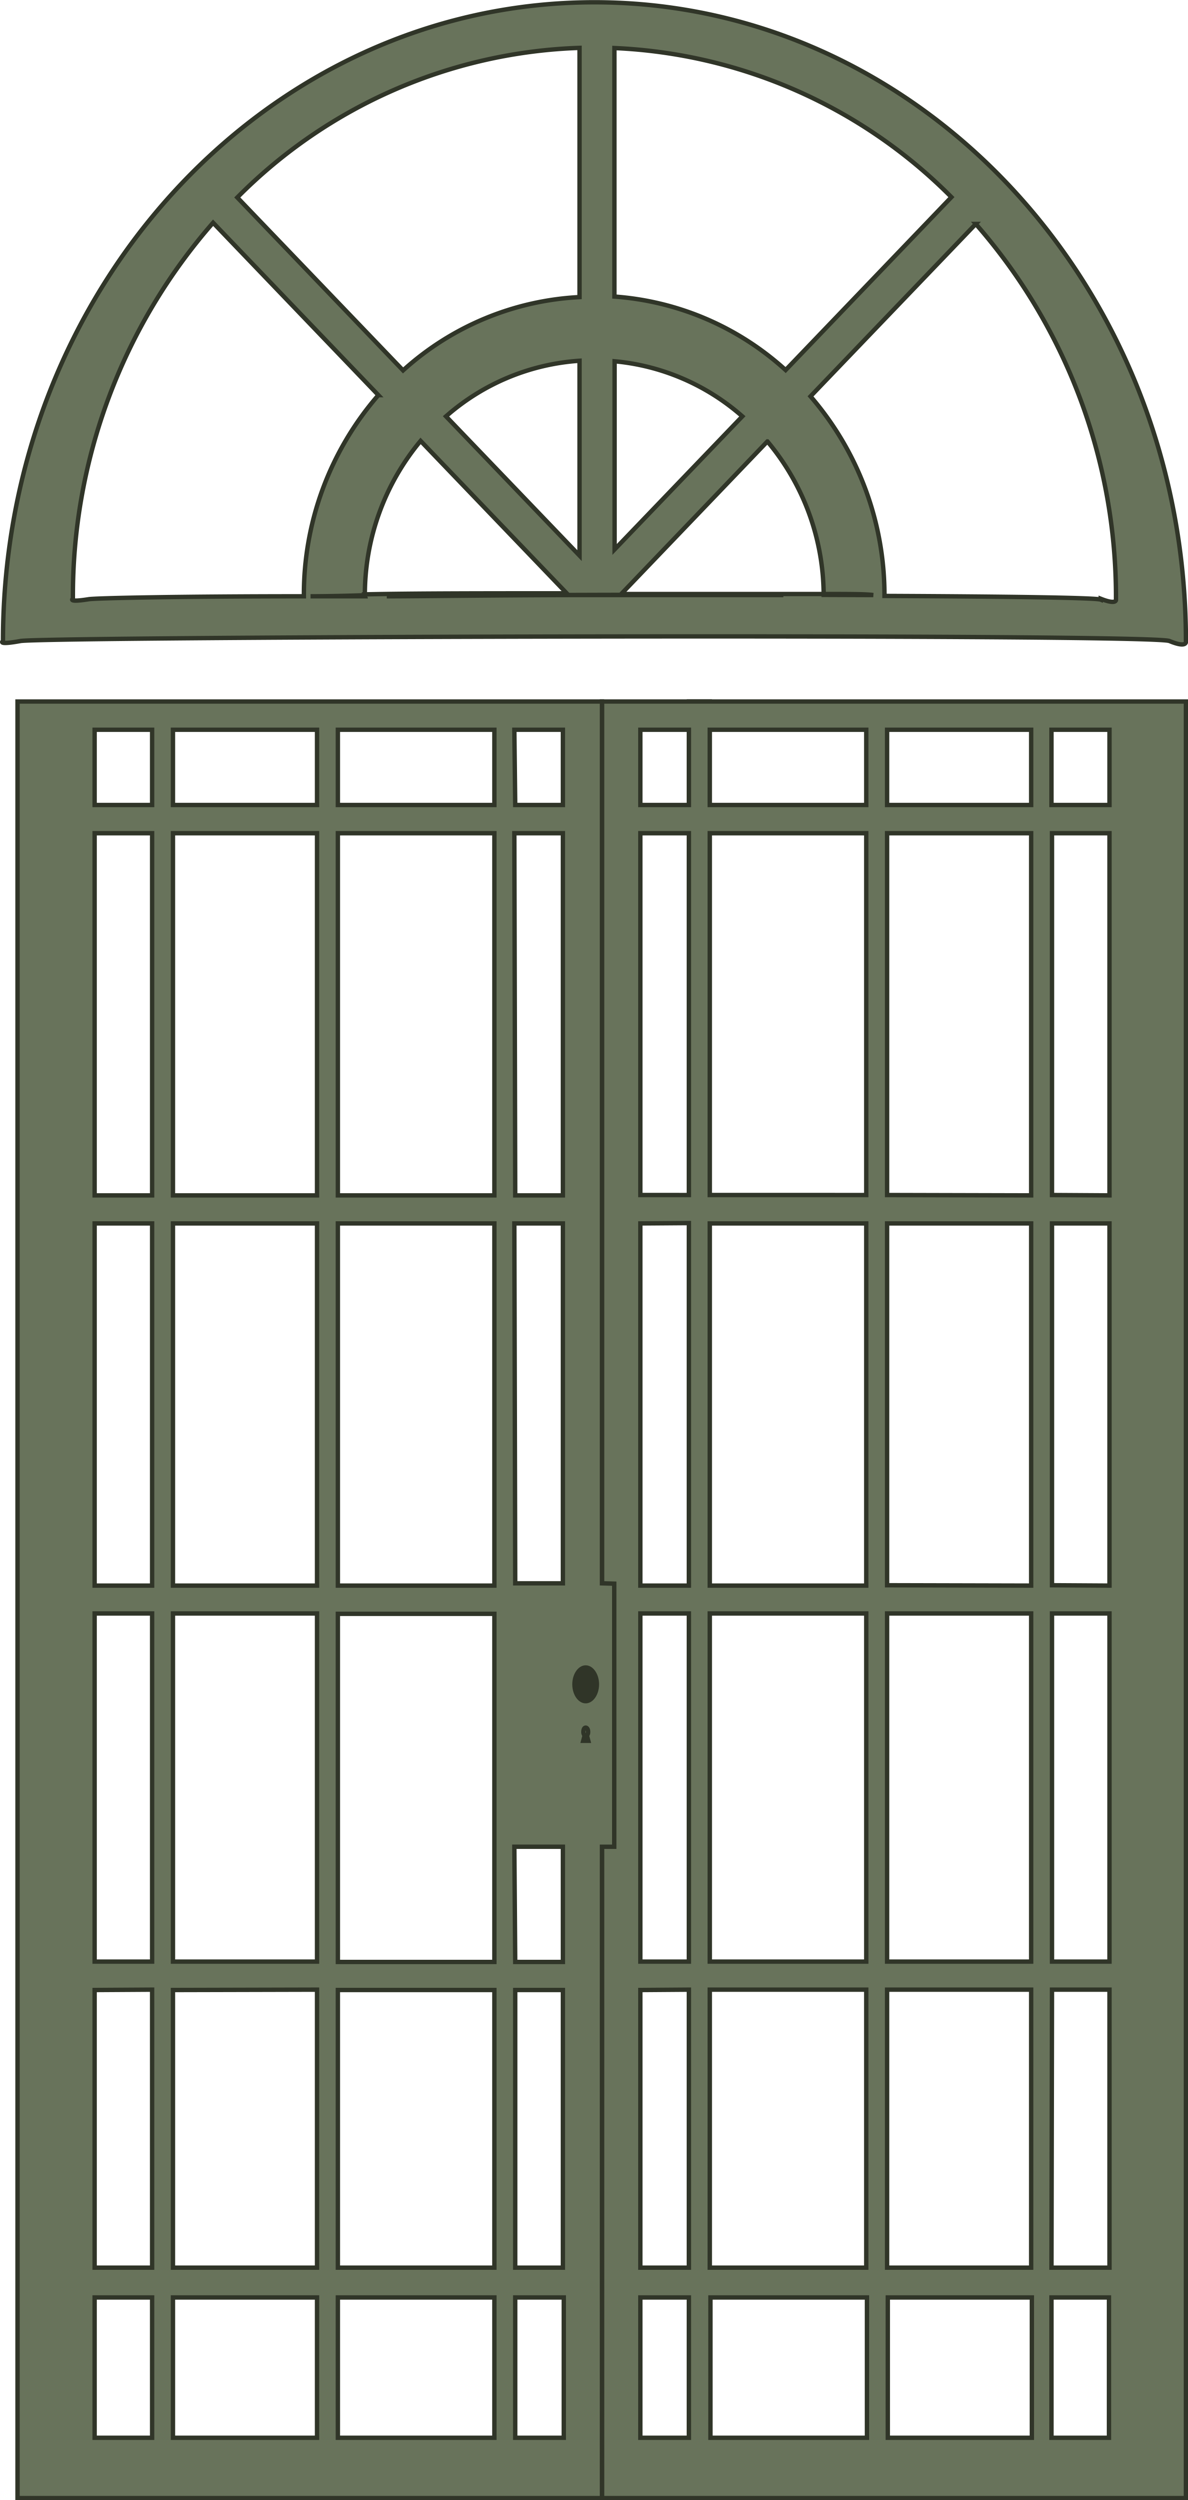 <svg xmlns="http://www.w3.org/2000/svg" viewBox="0 0 67.79 142.56"><defs><style>.cls-1,.cls-3{fill:#303528;}.cls-2{fill:#68735b;stroke:#303528;}.cls-2,.cls-3{stroke-miterlimit:10;stroke-width:0.25px;}.cls-3{stroke:#68735b;}</style></defs><g id="Layer_2" data-name="Layer 2"><g id="Layer_8" data-name="Layer 8"><rect class="cls-1" x="67.67" y="45.18" height="7.77" transform="translate(135.34 98.12) rotate(180)"/><rect class="cls-1" x="67.67" y="84.7" height="7.77" transform="translate(135.34 177.18) rotate(180)"/><rect class="cls-1" x="67.67" y="130.79" height="7.77" transform="translate(135.34 269.35) rotate(180)"/><rect class="cls-1" x="1.04" y="41.9" height="7.77" transform="translate(2.08 91.56) rotate(180)"/><rect class="cls-1" x="1.04" y="81.42" height="7.77" transform="translate(2.08 170.62) rotate(180)"/><rect class="cls-1" x="1.04" y="127.51" height="7.77" transform="translate(2.08 262.79) rotate(180)"/><rect class="cls-2" x="39.31" y="40" width="1.19" height="102.44"/><path class="cls-2" d="M65.09,40H34.35V142.44H67.67V40Zm-1.78,1.61V45.9H60V41.61ZM49.43,92v19.85H40.5V92ZM40.5,90.41V69.76h8.93V90.41ZM50.62,92h8.22v19.85H50.62Zm0-1.61V69.76h8.22V90.41Zm0-22.25V47.51h8.22V68.16Zm-1.19,0H40.5V47.51h8.93Zm-10.12,0H36.54V47.51h2.77Zm0,1.6V90.41H36.54V69.76Zm0,22.26v19.85H36.54V92Zm0,21.45V129.3H36.54V113.47Zm1.19,0h8.93V129.3H40.5Zm10.12,0h8.22V129.3H50.62Zm9.41,0h3.28V129.3H60Zm0-1.6V92h3.28v19.85Zm0-21.46V69.76h3.28V90.41Zm0-22.25V47.51h3.28V68.16ZM58.84,41.61V45.9H50.62V41.61Zm-9.41,0V45.9H40.5V41.61Zm-10.12,0V45.9H36.54V41.61ZM36.54,139v-8h2.77v8Zm4,0v-8h8.93v8Zm10.12,0v-8h8.22v8ZM60,139v-8h3.28v8Z"/><path class="cls-2" d="M34.35,90.28V40H1V142.44H34.35V105.3h.7v-15Zm-5-48.67h2.77V45.9H29.4Zm0,5.9h2.77V68.16H29.4Zm0,22.25h2.77V90.28H29.4Zm0,35.54h2.77v6.57H29.4Zm2.77,8.17V129.3H29.4V113.47ZM19.28,41.61h8.93V45.9H19.28Zm0,5.9h8.93V68.16H19.28Zm0,22.25h8.93V90.41H19.28Zm0,22.26h8.93v19.85H19.28Zm8.93,21.45V129.3H19.28V113.47ZM9.87,41.61h8.22V45.9H9.87Zm0,5.9h8.22V68.16H9.87Zm0,22.25h8.22V90.41H9.87ZM9.87,92h8.22v19.85H9.87Zm8.22,21.45V129.3H9.87V113.47ZM5.4,41.61H8.68V45.9H5.4Zm0,5.9H8.68V68.16H5.4Zm0,22.25H8.68V90.41H5.4ZM5.4,92H8.68v19.85H5.4Zm3.28,21.45V129.3H5.4V113.47ZM5.4,139v-8H8.68v8Zm4.47,0v-8h8.22v8Zm9.41,0v-8h8.93v8Zm10.12,0v-8h2.77v8Z"/><ellipse class="cls-3" cx="33.42" cy="96.04" rx="0.89" ry="1.21"/><path class="cls-2" d="M33.57,99.26l-.08-.3a.31.31,0,0,0,.07-.21c0-.14-.06-.24-.14-.24s-.13.1-.13.24a.31.31,0,0,0,.07.21l-.08.3Z"/><path class="cls-2" d="M67.67,36.55C67.67,16.43,52.56.13,33.92.13S.17,16.43.17,36.55c0,0-.37.25,1,0s64.5-.44,65.56,0S67.67,36.55,67.67,36.55ZM47,33.92v-.05c-2.76,0-7.08,0-11.55,0l8.34-8.7A13.69,13.69,0,0,1,47,33.87c1.42,0,2.43,0,2.83.06ZM20.83,34l-3.11,0,.1,0c.12,0,1.25,0,3-.06A13.71,13.71,0,0,1,24,25.14l8.34,8.69c-4.47,0-8.78,0-11.54.06Zm12.24-2.32-7.62-7.94a12.82,12.82,0,0,1,7.62-3.17Zm2-11.08a12.8,12.8,0,0,1,7.29,3.14l-7.29,7.59Zm-2-3.66A16.22,16.22,0,0,0,23,21.12l-9.46-9.86A28.85,28.85,0,0,1,33.07,2.73ZM44.83,21.1a16.25,16.25,0,0,0-9.77-4.19V2.74a28.87,28.87,0,0,1,19.23,8.5Zm-40.67,13a32.3,32.3,0,0,1,8-21.4l9.43,9.83A17.32,17.32,0,0,0,17.34,34l0,0c-6.94,0-11.95.1-12.3.17C3.84,34.36,4.16,34.14,4.16,34.14ZM22.07,34c1.76,0,5.93-.06,10.35-.07v0l0,0h2.89l0,0,0,0c3.74,0,7.31,0,9.39,0C37.52,33.9,29.22,33.92,22.07,34Zm40.74.19c-.27-.11-5.32-.18-12.34-.21a17.32,17.32,0,0,0-4.22-11.38l9.43-9.83a32.25,32.25,0,0,1,8,21.42S63.74,34.51,62.81,34.14Z"/></g></g></svg>